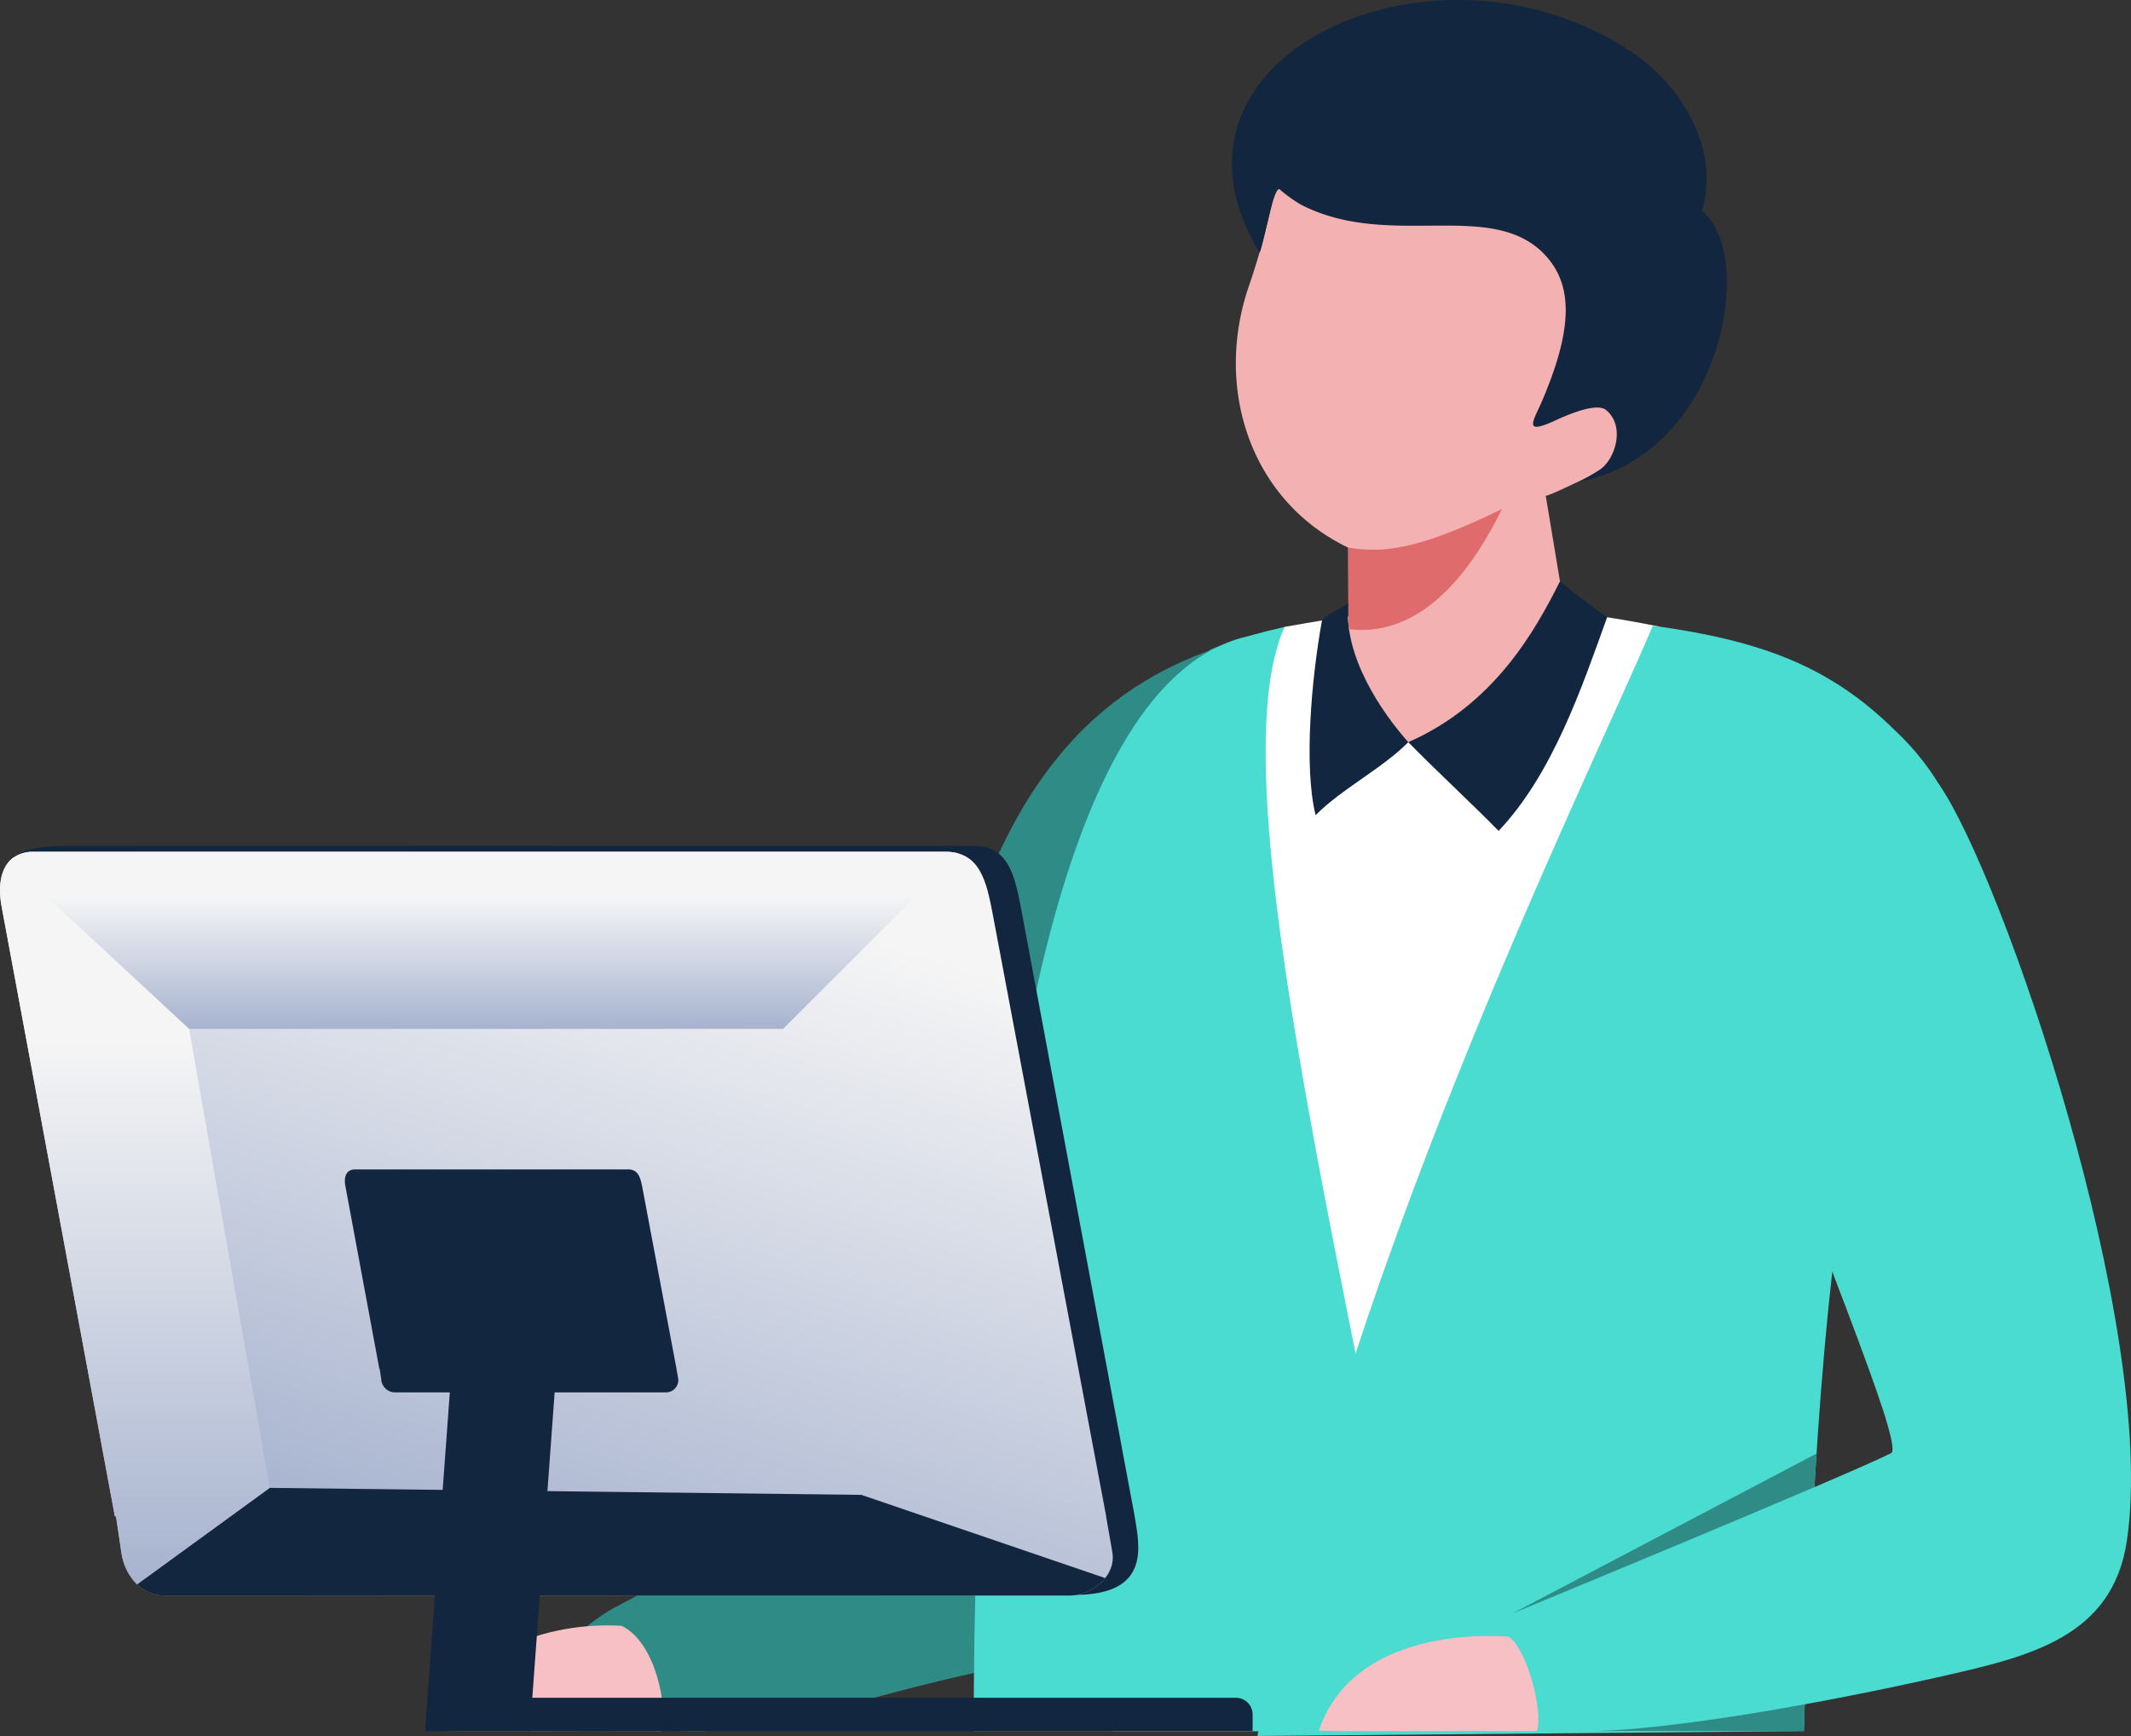 <svg id="Grupo_142487" data-name="Grupo 142487" xmlns="http://www.w3.org/2000/svg" xmlns:xlink="http://www.w3.org/1999/xlink" width="392.196" height="319.558" viewBox="0 0 392.196 319.558">
  <rect x="0" y="0" width="392.196" height="319.558" fill="#333333" stroke="none"/>
  <defs>
    <clipPath id="clip-path">
      <rect id="Rectángulo_37369" data-name="Rectángulo 37369" width="392.196" height="319.558" fill="none"/>
    </clipPath>
    <linearGradient id="linear-gradient" x1="1" y1="-0.122" x2="0.5" y2="1" gradientUnits="objectBoundingBox">
      <stop offset="0" stop-color="#f5f5f5"/>
      <stop offset="0.25" stop-color="#f5f5f5"/>
      <stop offset="1" stop-color="#a7b3cf"/>
    </linearGradient>
    <linearGradient id="linear-gradient-2" x1="0.5" y1="0" xlink:href="#linear-gradient"/>
  </defs>
  <g id="Grupo_142486" data-name="Grupo 142486" clip-path="url(#clip-path)">
    <path id="Trazado_184433" data-name="Trazado 184433" d="M686.23,581.443H670.3a3.427,3.427,0,0,1-3.417-3.417h0a3.427,3.427,0,0,1,3.417-3.417H686.23a3.427,3.427,0,0,1,3.417,3.417h0a3.427,3.427,0,0,1-3.417,3.417" transform="translate(-524.286 -379.161)" fill="#f0f8fd" fill-rule="evenodd"/>
    <path id="Trazado_184434" data-name="Trazado 184434" d="M683.913,531.69h-44.9a3.427,3.427,0,0,1-3.417-3.417h0a3.427,3.427,0,0,1,3.417-3.417h44.9a3.427,3.427,0,0,1,3.417,3.417h0a3.427,3.427,0,0,1-3.417,3.417" transform="translate(-511.326 -346.332)" fill="#f0f8fd" fill-rule="evenodd"/>
    <path id="Trazado_184435" data-name="Trazado 184435" d="M672.827,479.023H639.015a3.427,3.427,0,0,1-3.417-3.417h0a3.427,3.427,0,0,1,3.417-3.417h33.812a3.427,3.427,0,0,1,3.417,3.417h0a3.427,3.427,0,0,1-3.417,3.417" transform="translate(-500.24 -311.579)" fill="#f0f8fd" fill-rule="evenodd"/>
    <path id="Trazado_184436" data-name="Trazado 184436" d="M686.23,627.978H670.3a3.427,3.427,0,0,1-3.417-3.417h0a3.427,3.427,0,0,1,3.417-3.417H686.23a3.427,3.427,0,0,1,3.417,3.417h0a3.427,3.427,0,0,1-3.417,3.417" transform="translate(-524.286 -409.868)" fill="#f0f8fd" fill-rule="evenodd"/>
    <path id="Trazado_184437" data-name="Trazado 184437" d="M682.343,674.513H639.015A3.427,3.427,0,0,1,635.6,671.1h0a3.427,3.427,0,0,1,3.417-3.417h43.328a3.427,3.427,0,0,1,3.417,3.417h0a3.427,3.427,0,0,1-3.417,3.417" transform="translate(-509.757 -440.575)" fill="#f0f8fd" fill-rule="evenodd"/>
    <path id="Trazado_184438" data-name="Trazado 184438" d="M686.23,721.049H670.3a3.427,3.427,0,0,1-3.417-3.417h0a3.427,3.427,0,0,1,3.417-3.417H686.23a3.427,3.427,0,0,1,3.417,3.417h0a3.427,3.427,0,0,1-3.417,3.417" transform="translate(-524.286 -471.282)" fill="#f0f8fd" fill-rule="evenodd"/>
    <path id="Trazado_184439" data-name="Trazado 184439" d="M924.406,536.4h0a3.2,3.2,0,0,1-3.19-3.19v-.7a3.19,3.19,0,0,1,6.38,0v.7a3.2,3.2,0,0,1-3.19,3.19" transform="translate(-848.742 -349.281)" fill="#b1cbef" fill-rule="evenodd"/>
    <path id="Trazado_184440" data-name="Trazado 184440" d="M922.494,491.1h-.106a3.55,3.55,0,0,1-3.54-3.54h0a3.55,3.55,0,0,1,3.54-3.54h.106a3.55,3.55,0,0,1,3.539,3.54h0a3.55,3.55,0,0,1-3.539,3.54" transform="translate(-846.375 -319.389)" fill="#b1cbef" fill-rule="evenodd"/>
    <path id="Trazado_184441" data-name="Trazado 184441" d="M925.086,778.44h0a3.06,3.06,0,0,1-3.05-3.05v-.979a3.059,3.059,0,0,1,3.05-3.05h0a3.059,3.059,0,0,1,3.05,3.05v.979a3.06,3.06,0,0,1-3.05,3.05" transform="translate(-849.56 -508.991)" fill="#b1cbef" fill-rule="evenodd"/>
    <path id="Trazado_184442" data-name="Trazado 184442" d="M925.086,733.139h0a3.059,3.059,0,0,1-3.05-3.05v-.979a3.059,3.059,0,0,1,3.05-3.05h0a3.059,3.059,0,0,1,3.05,3.05v.979a3.059,3.059,0,0,1-3.05,3.05" transform="translate(-849.56 -479.099)" fill="#b1cbef" fill-rule="evenodd"/>
    <path id="Trazado_184443" data-name="Trazado 184443" d="M924.843,687.839h0a3.109,3.109,0,0,1-3.1-3.1v-.88a3.109,3.109,0,0,1,3.1-3.1h0a3.109,3.109,0,0,1,3.1,3.1v.88a3.109,3.109,0,0,1-3.1,3.1" transform="translate(-849.268 -449.207)" fill="#b1cbef" fill-rule="evenodd"/>
    <path id="Trazado_184444" data-name="Trazado 184444" d="M924.406,642.539h0a3.2,3.2,0,0,1-3.19-3.19v-.7a3.19,3.19,0,0,1,6.38,0v.7a3.2,3.2,0,0,1-3.19,3.19" transform="translate(-848.742 -419.315)" fill="#b1cbef" fill-rule="evenodd"/>
    <path id="Trazado_184445" data-name="Trazado 184445" d="M924.406,596.934h0a3.2,3.2,0,0,1-3.19-3.189v-.7a3.19,3.19,0,0,1,6.38,0v.7a3.2,3.2,0,0,1-3.19,3.189" transform="translate(-848.742 -389.222)" fill="#b1cbef" fill-rule="evenodd"/>
    <path id="Trazado_184446" data-name="Trazado 184446" d="M352.517,336.5c-16.7,39.541-22.789,133.12-25.272,198.712H250.021c1.879-62.96,8.67-147.23,22.162-190.2,3.111-9.909,5.6-9.813,9.6-13.054,21.343-3.807,39.044-6.091,69.061-.04Z" transform="translate(-45.363 -216.559)" fill="#fff" fill-rule="evenodd"/>
    <path id="Trazado_184447" data-name="Trazado 184447" d="M585.637,514.394c-2.615,17.822-17.932,21.372-33.986,25.012-21.059,4.774-35.332,10.624-50.788,10.093-9.044-.312-16.333.044-19.88-2.617-12.334-9.25,6.821-19.943,6.821-19.943s30.276-15.973,46.108-24.268c12.794-80.392,17.059-134.975,63.418-151.977,22.116-14.249-10.214,153.629-11.692,163.7" transform="translate(-375.038 -230.843)" fill="#2e8b85" fill-rule="evenodd"/>
    <path id="Trazado_184448" data-name="Trazado 184448" d="M380.425,542.521c-.018-89.6,10.9-192.165,50.187-201.469q3.6-1.007,7.033-1.788C424.767,367.6,450.66,464.336,464.019,542.521Z" transform="translate(-201.221 -223.867)" fill="#4adbd1" fill-rule="evenodd"/>
    <path id="Trazado_184449" data-name="Trazado 184449" d="M82.4,542.994c13.228-80.144,60.722-175.869,72.763-204.383,20.778,2.836,33.018,7.894,44.6,19.316,19.651,18.444,19.152,47.682,5.906,83.367l-12.681-14.786c-6.271,29.34-8.762,73.916-10.027,115.582Z" transform="translate(149.034 -223.436)" fill="#4adbd1" fill-rule="evenodd"/>
    <path id="Trazado_184450" data-name="Trazado 184450" d="M226.049,786.663l-55.891,29.393,16.58-3.946,38.6-13.564Z" transform="translate(108.269 -519.088)" fill="#2e8b85" fill-rule="evenodd"/>
    <path id="Trazado_184451" data-name="Trazado 184451" d="M260.97,130.855l.053,15.024c-4.785,9.495-4.5,18.431,8.583,20.715,35.911,1.771,31.513-23.22,31.2-24.388l-3.477-20.9c1.193-.068,11.2-5.293,13.777-6.085s6.37-5.767,6.624-11.021-7.861-3.55-7.861-3.55c9.83-13.454,20.962-24.441,6.527-36.553-8.24-6.916-64.96-30.973-67.209-10.4a135.6,135.6,0,0,1-6.314,28.5c-6.733,18.861-.125,39.932,18.1,48.662" transform="translate(-12.847 -30.053)" fill="#f4b1b1" fill-rule="evenodd"/>
    <path id="Trazado_184452" data-name="Trazado 184452" d="M283.444,344.22c4.7,4.813,11.92,11.516,16.624,16.329,9.934-10.466,15.289-26.315,19.978-39.331-3.805-2.624-5.175-3.809-8.683-6.607-4.555,9.066-12.079,22.666-27.919,29.609" transform="translate(-24.261 -207.6)" fill="#12263f" fill-rule="evenodd"/>
    <path id="Trazado_184453" data-name="Trazado 184453" d="M409.217,352.02c-4.645,4.743-12.407,8.695-17.049,13.437-2.227-8.958-.736-25.346,1.166-35.844,1.895-1.779,2.639-1.69,4.86-3.182-.993,9.745,6.166,20.122,11.024,25.588" transform="translate(-150.034 -215.4)" fill="#12263f" fill-rule="evenodd"/>
    <path id="Trazado_184454" data-name="Trazado 184454" d="M368.7,275.527c-4.743,9.7-13.878,23.816-28.232,22.107l-.053-15.024c6.388,1.027,12.639.522,28.285-7.083" transform="translate(-92.288 -181.81)" fill="#e06b6c" fill-rule="evenodd"/>
    <path id="Trazado_184455" data-name="Trazado 184455" d="M305.18,38.824c3.369-10.962-3.416-22.817-12.75-29.13-35.9-24.279-90.761.421-68.643,36.812.813-1.773,2.578-12.5,3.713-11.635a24.892,24.892,0,0,0,3.966,2.841c16.59,8.5,35.693-1.583,45.356,9.794,4.784,5.637,4.3,13.761-1.055,26.308-1.579,3.7-3.688,6.421,2.557,3.528,2.867-1.327,7.588-3.183,9.2-1.88,3.588,2.9,1.778,8.994-1.085,10.958-1.278.876-3.7,2.184-3.7,2.184,26.371-5,32.537-41.961,22.439-49.78" transform="translate(8.04 0)" fill="#12263f" fill-rule="evenodd"/>
    <path id="Trazado_184456" data-name="Trazado 184456" d="M91.559,395.624c11.636,16.554,40.348,100.19,34.623,139.207C123.568,552.652,108.25,556.2,92.2,559.842c-21.059,4.774-52.79,10.624-68.246,10.093-9.044-.312-16.333.044-19.88-2.617-12.334-9.25,7.3-18.33,7.3-18.33S75.12,522.7,82.8,518.759c2.506-1.477-15-42.32-24.591-70.749-10.188-30.2-10.31-96.759,33.353-52.386" transform="translate(265.267 -251.28)" fill="#4adbd1" fill-rule="evenodd"/>
    <path id="Trazado_184457" data-name="Trazado 184457" d="M836.359,899.094c-16.645-.083-37.29.135-42.216-.076,4.875-14.521,21.147-20.087,34.83-19.3,6.458,3.076,8.547,15.418,7.387,19.371" transform="translate(-714.587 -580.446)" fill="#f6c0c5" fill-rule="evenodd"/>
    <path id="Trazado_184458" data-name="Trazado 184458" d="M622.483,918.82H475.276v6.135H625.55v-3.068a3.076,3.076,0,0,0-3.068-3.068" transform="translate(-395.015 -606.293)" fill="#12263f" fill-rule="evenodd"/>
    <path id="Trazado_184459" data-name="Trazado 184459" d="M360.811,902.9c-16.645-.083-35.245.135-40.171-.076,4.874-14.521,21.266-18.116,34.95-17.325,3.285,2.245,6.382,13.448,5.221,17.4" transform="translate(-77.927 -584.24)" fill="#f6c0c5" fill-rule="evenodd"/>
    <path id="Trazado_184460" data-name="Trazado 184460" d="M550.709,457.741H714.481c6.348,0,7.554,5.415,8.742,11.772l20.843,111.532c.857,5.406,3.184,14.545-11,14.587l-167.769.122L537.225,462.886c-1.048-5.473,8.017-5.145,13.484-5.145" transform="translate(-535.258 -302.043)" fill="#12263f" fill-rule="evenodd"/>
    <path id="Trazado_184461" data-name="Trazado 184461" d="M557.211,460.969H724.935c6.349,0,7.553,5.37,8.742,11.679l20.843,110.646h-.02l1.149,6.578c.758,4.34-3.609,8.015-8.014,8.015H581.268c-4.406,0-7.372-3.654-8.016-8.015l-.972-6.578h-.212L551.225,471.026c-1.009-5.436.521-10.057,5.986-10.057" transform="translate(-550.934 -304.175)" fill-rule="evenodd" fill="url(#linear-gradient)"/>
    <path id="Trazado_184462" data-name="Trazado 184462" d="M733.213,821.826a8.761,8.761,0,0,1-6.71,3.216H560.136a7.256,7.256,0,0,1-5.112-2.064l24.412-17.762,108.9,1.29Z" transform="translate(-529.802 -531.331)" fill="#12263f" fill-rule="evenodd"/>
    <path id="Trazado_184463" data-name="Trazado 184463" d="M1032.346,597.948a10.3,10.3,0,0,1-2.9-5.951l-.972-6.578h-.212l-20.843-112.268c-.713-3.844-.157-7.279,2.161-8.962l32.346,31.5,14.836,84.495Z" transform="translate(-1007.124 -306.3)" fill-rule="evenodd" fill="url(#linear-gradient-2)"/>
    <path id="Trazado_184464" data-name="Trazado 184464" d="M583.219,461.89c4.28,1.234,5.312,5.954,6.332,11.366L610.394,583.9h-.02l1.149,6.578a6,6,0,0,1-1.3,4.8l-44.875-15.32-14.407-85.785Z" transform="translate(-406.807 -304.783)" fill-rule="evenodd" fill="url(#linear-gradient-2)"/>
    <path id="Trazado_184465" data-name="Trazado 184465" d="M639.023,460.968H806.746a8.672,8.672,0,0,1,2.411.314l-32.284,32.284H667.543L634.4,462.786a5.887,5.887,0,0,1,4.624-1.818" transform="translate(-632.745 -304.175)" fill-rule="evenodd" fill="url(#linear-gradient-2)"/>
    <path id="Trazado_184466" data-name="Trazado 184466" d="M787.828,632.885h50.279c1.9,0,2.264,1.61,2.621,3.5l6.248,33.168h-.006l.344,1.972a2.286,2.286,0,0,1-2.4,2.4H795.039a2.557,2.557,0,0,1-2.4-2.4l-.292-1.972h-.063L786.033,635.9c-.3-1.63.156-3.015,1.794-3.015" transform="translate(-722.475 -417.616)" fill="#12263f" fill-rule="evenodd"/>
    <path id="Trazado_184467" data-name="Trazado 184467" d="M852.849,657.246H872.14l-6.958,95.107H845.89Z" transform="translate(-767.665 -433.691)" fill="#12263f" fill-rule="evenodd"/>
    <path id="Trazado_184468" data-name="Trazado 184468" d="M176.537,927.282c10.077-.291,24.483-2.362,38.551-4.924q-.081,2.468-.155,4.924Z" transform="translate(117.061 -608.628)" fill="#2e8b85" fill-rule="evenodd"/>
  </g>
</svg>
